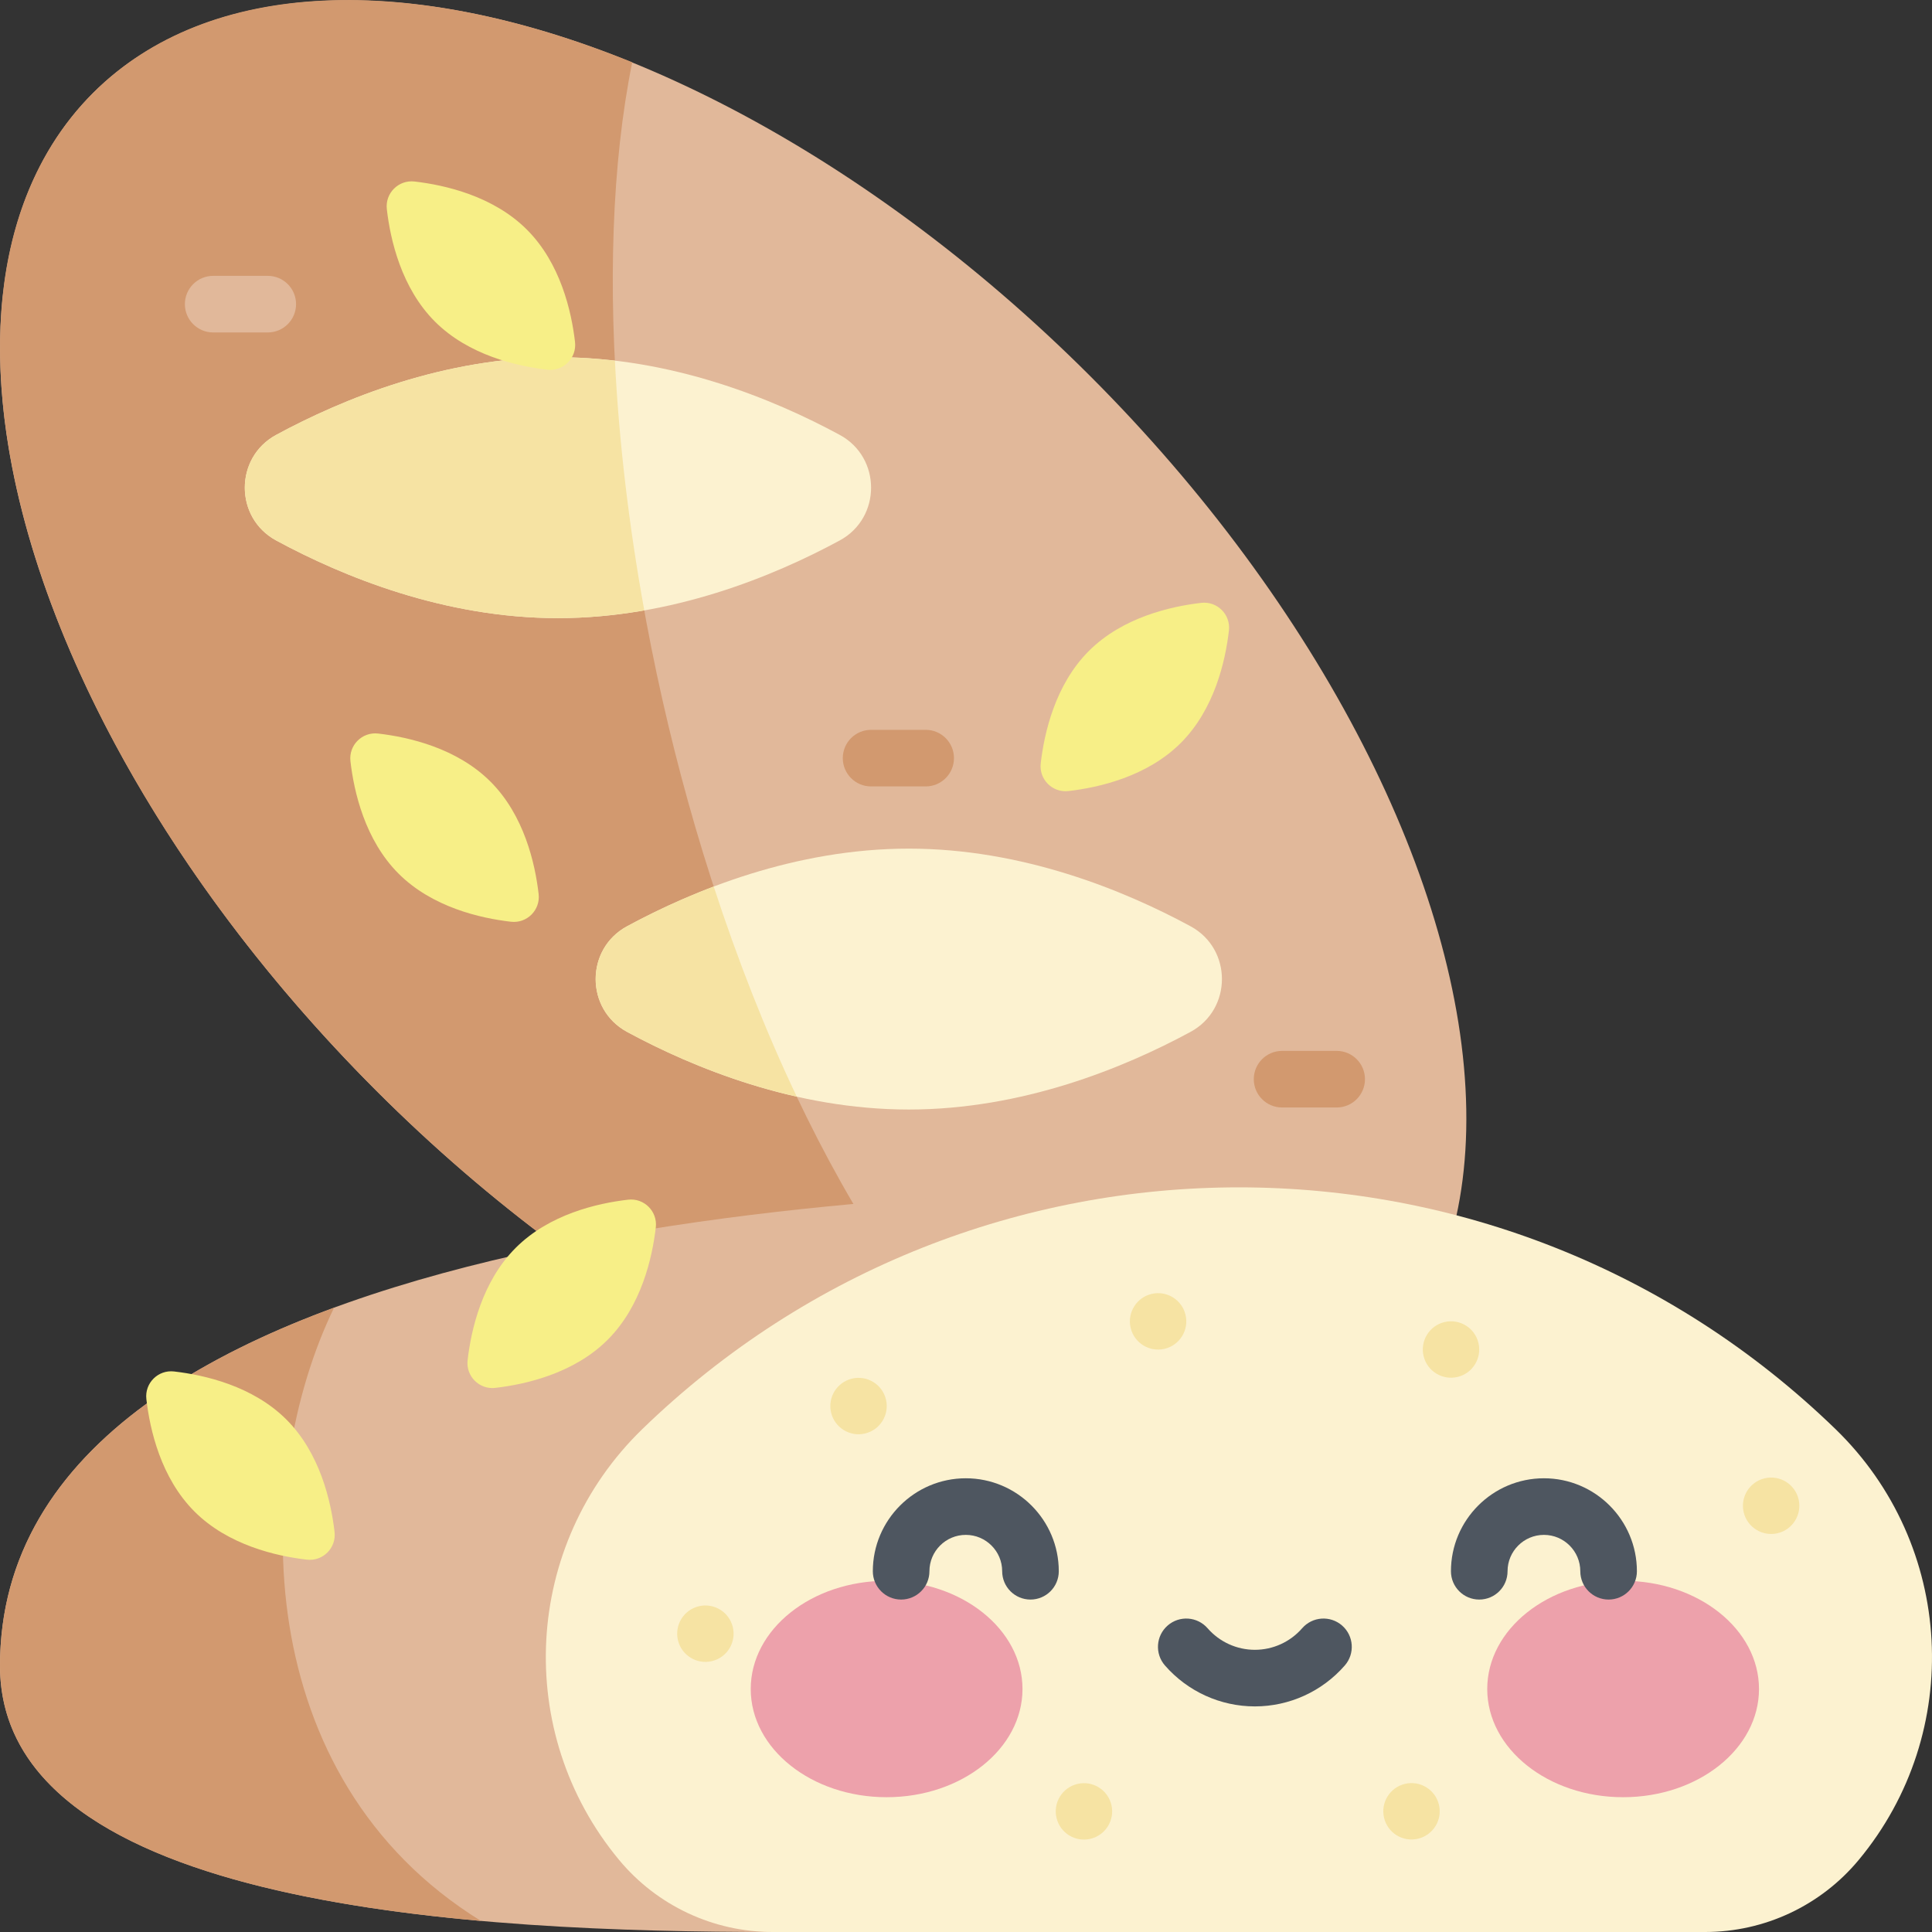 <svg id="Capa_1" enable-background="new 0 0 512 512" height="512" viewBox="0 0 512 512" width="512" xmlns="http://www.w3.org/2000/svg"><rect x="0" y="0" width="512" height="512" fill="#333333" stroke="none"/><ellipse cx="194.352" cy="194.352" fill="#e1b89a" rx="133.867" ry="239.995" transform="matrix(.707 -.707 .707 .707 -80.503 194.352)"/><path d="m167.544 16.512c-58.212-23.647-112.053-22.703-142.894 8.138-52.278 52.278-18.68 170.636 75.043 264.36 60.367 60.367 130.95 95.781 187.517 99.38-93.23-62.454-141.352-264.666-119.666-371.878z" fill="#d2996f"/><path d="m240.842 224.894c-30.084 0-56.956 10.992-74.673 20.58-11.083 5.998-11.083 21.982 0 27.98 17.717 9.588 44.589 20.581 74.673 20.581s56.956-10.993 74.673-20.581c11.083-5.998 11.083-21.982 0-27.98-17.717-9.587-44.589-20.58-74.673-20.58z" fill="#fcf2d0"/><path d="m166.169 273.455c11.611 6.284 27.17 13.151 44.972 17.151-8.346-17.576-15.694-36.331-21.994-55.661-8.698 3.29-16.461 7.003-22.978 10.529-11.083 5.999-11.083 21.983 0 27.981z" fill="#f6e3a3"/><path d="m147.862 163.809c30.084 0 56.956-10.993 74.673-20.581 11.083-5.998 11.083-21.982 0-27.98-17.717-9.588-44.589-20.58-74.673-20.58s-56.956 10.993-74.673 20.58c-11.083 5.998-11.083 21.982 0 27.98 17.716 9.589 44.589 20.581 74.673 20.581z" fill="#fcf2d0"/><path d="m170.74 161.753c-4.089-22.557-6.714-44.9-7.785-66.164-4.921-.579-9.956-.921-15.094-.921-30.084 0-56.956 10.993-74.673 20.581-11.083 5.998-11.083 21.982 0 27.98 17.717 9.588 44.589 20.58 74.673 20.58 7.886 0 15.542-.769 22.879-2.056z" fill="#f6e3a3"/><path d="m204.749 512c-77.416 0-204.749-5.968-204.749-70.544 0-117.328 238.268-126.794 328.324-126.794z" fill="#e1b89a"/><path d="m0 441.456c0 45.455 63.09 61.871 127.451 67.607-61.437-37.984-60.996-117.044-38.915-162.521-50.953 18.735-88.536 48.317-88.536 94.914z" fill="#d2996f"/><path d="m451.899 512h-247.15c-15.718 0-30.621-6.992-40.667-19.08-28.109-33.82-25.434-83.581 6.137-114.193 88.097-85.421 228.113-85.421 316.21 0 31.572 30.612 34.246 80.373 6.138 114.193-10.047 12.088-24.95 19.08-40.668 19.08z" fill="#fcf2d0"/><g fill="#f6e3a3"><ellipse cx="384.542" cy="357.817" rx="7.476" ry="7.476" transform="matrix(.973 -.23 .23 .973 -71.923 97.922)"/><ellipse cx="306.896" cy="350.341" rx="7.476" ry="7.476" transform="matrix(.973 -.23 .23 .973 -72.282 79.882)"/><ellipse cx="227.487" cy="372.769" rx="7.476" ry="7.476" transform="matrix(.973 -.23 .23 .973 -79.56 62.238)"/><ellipse cx="374.036" cy="480.224" rx="7.476" ry="7.476" transform="matrix(.973 -.23 .23 .973 -100.327 98.782)"/><ellipse cx="186.876" cy="433.097" rx="7.476" ry="7.476" transform="matrix(.973 -.23 .23 .973 -94.507 54.522)"/><ellipse cx="287.21" cy="480.224" rx="7.476" ry="7.476" transform="matrix(.973 -.23 .23 .973 -102.649 78.833)"/><ellipse cx="469.388" cy="399.26" rx="7.476" ry="7.476" transform="matrix(.973 -.23 .23 .973 -79.174 118.523)"/></g><ellipse cx="234.962" cy="447.603" fill="#eda1ab" rx="36.009" ry="28.676"/><ellipse cx="430.143" cy="447.603" fill="#eda1ab" rx="36.009" ry="28.676"/><path d="m273.088 423.899c-4.143 0-7.5-3.357-7.5-7.5 0-5.315-4.324-9.64-9.64-9.64-5.315 0-9.64 4.324-9.64 9.64 0 4.143-3.357 7.5-7.5 7.5s-7.5-3.357-7.5-7.5c0-13.586 11.054-24.64 24.64-24.64s24.64 11.054 24.64 24.64c0 4.143-3.357 7.5-7.5 7.5z" fill="#4e5660"/><path d="m426.296 423.899c-4.143 0-7.5-3.357-7.5-7.5 0-5.315-4.324-9.64-9.639-9.64s-9.64 4.324-9.64 9.64c0 4.143-3.357 7.5-7.5 7.5s-7.5-3.357-7.5-7.5c0-13.586 11.054-24.64 24.64-24.64s24.639 11.054 24.639 24.64c0 4.143-3.357 7.5-7.5 7.5z" fill="#4e5660"/><path d="m332.553 452.214c-9.135 0-17.822-3.956-23.835-10.854-2.721-3.122-2.397-7.86.727-10.582 3.122-2.721 7.859-2.396 10.582.727 3.162 3.629 7.728 5.71 12.526 5.71s9.364-2.081 12.526-5.71c2.722-3.123 7.46-3.448 10.582-.727 3.123 2.722 3.447 7.46.727 10.582-6.013 6.898-14.7 10.854-23.835 10.854z" fill="#4e5660"/><path d="m288.557 172.516c-8.907 8.907-11.815 21.668-12.752 29.781-.49 4.245 3.096 7.831 7.341 7.341 8.113-.937 20.874-3.845 29.781-12.752s11.815-21.668 12.752-29.781c.49-4.245-3.096-7.831-7.341-7.341-8.113.937-20.874 3.845-29.781 12.752z" fill="#f7ef87"/><path d="m105.623 231.519c8.907 8.907 21.668 11.815 29.781 12.752 4.245.49 7.831-3.096 7.341-7.341-.937-8.113-3.845-20.874-12.752-29.781s-21.668-11.815-29.781-12.752c-4.245-.49-7.831 3.096-7.341 7.341.937 8.113 3.845 20.874 12.752 29.781z" fill="#f7ef87"/><path d="m115.266 85.224c8.907 8.907 21.668 11.815 29.781 12.752 4.245.49 7.831-3.096 7.341-7.341-.937-8.113-3.845-20.874-12.752-29.781s-21.668-11.815-29.781-12.752c-4.245-.49-7.831 3.096-7.341 7.341.937 8.112 3.845 20.874 12.752 29.781z" fill="#f7ef87"/><path d="m161.042 355.051c8.907-8.907 11.815-21.668 12.752-29.781.49-4.245-3.096-7.831-7.341-7.341-8.113.937-20.874 3.845-29.781 12.752s-11.815 21.668-12.752 29.781c-.49 4.245 3.096 7.831 7.341 7.341 8.113-.937 20.874-3.845 29.781-12.752z" fill="#f7ef87"/><path d="m75.911 376.204c-8.907-8.907-21.668-11.815-29.781-12.752-4.245-.49-7.831 3.096-7.341 7.341.937 8.113 3.845 20.874 12.752 29.781s21.668 11.815 29.781 12.752c4.245.49 7.831-3.096 7.341-7.341-.937-8.112-3.845-20.874-12.752-29.781z" fill="#f7ef87"/><path d="m245.311 208.411h-14.464c-4.143 0-7.5-3.357-7.5-7.5s3.357-7.5 7.5-7.5h14.464c4.143 0 7.5 3.357 7.5 7.5s-3.358 7.5-7.5 7.5z" fill="#d2996f"/><path d="m70.958 88.103h-14.464c-4.142 0-7.5-3.357-7.5-7.5s3.358-7.5 7.5-7.5h14.464c4.143 0 7.5 3.357 7.5 7.5 0 4.142-3.357 7.5-7.5 7.5z" fill="#e1b89a"/><path d="m354.231 293.496h-14.464c-4.143 0-7.5-3.357-7.5-7.5s3.357-7.5 7.5-7.5h14.464c4.142 0 7.5 3.357 7.5 7.5s-3.358 7.5-7.5 7.5z" fill="#d2996f"/></svg>